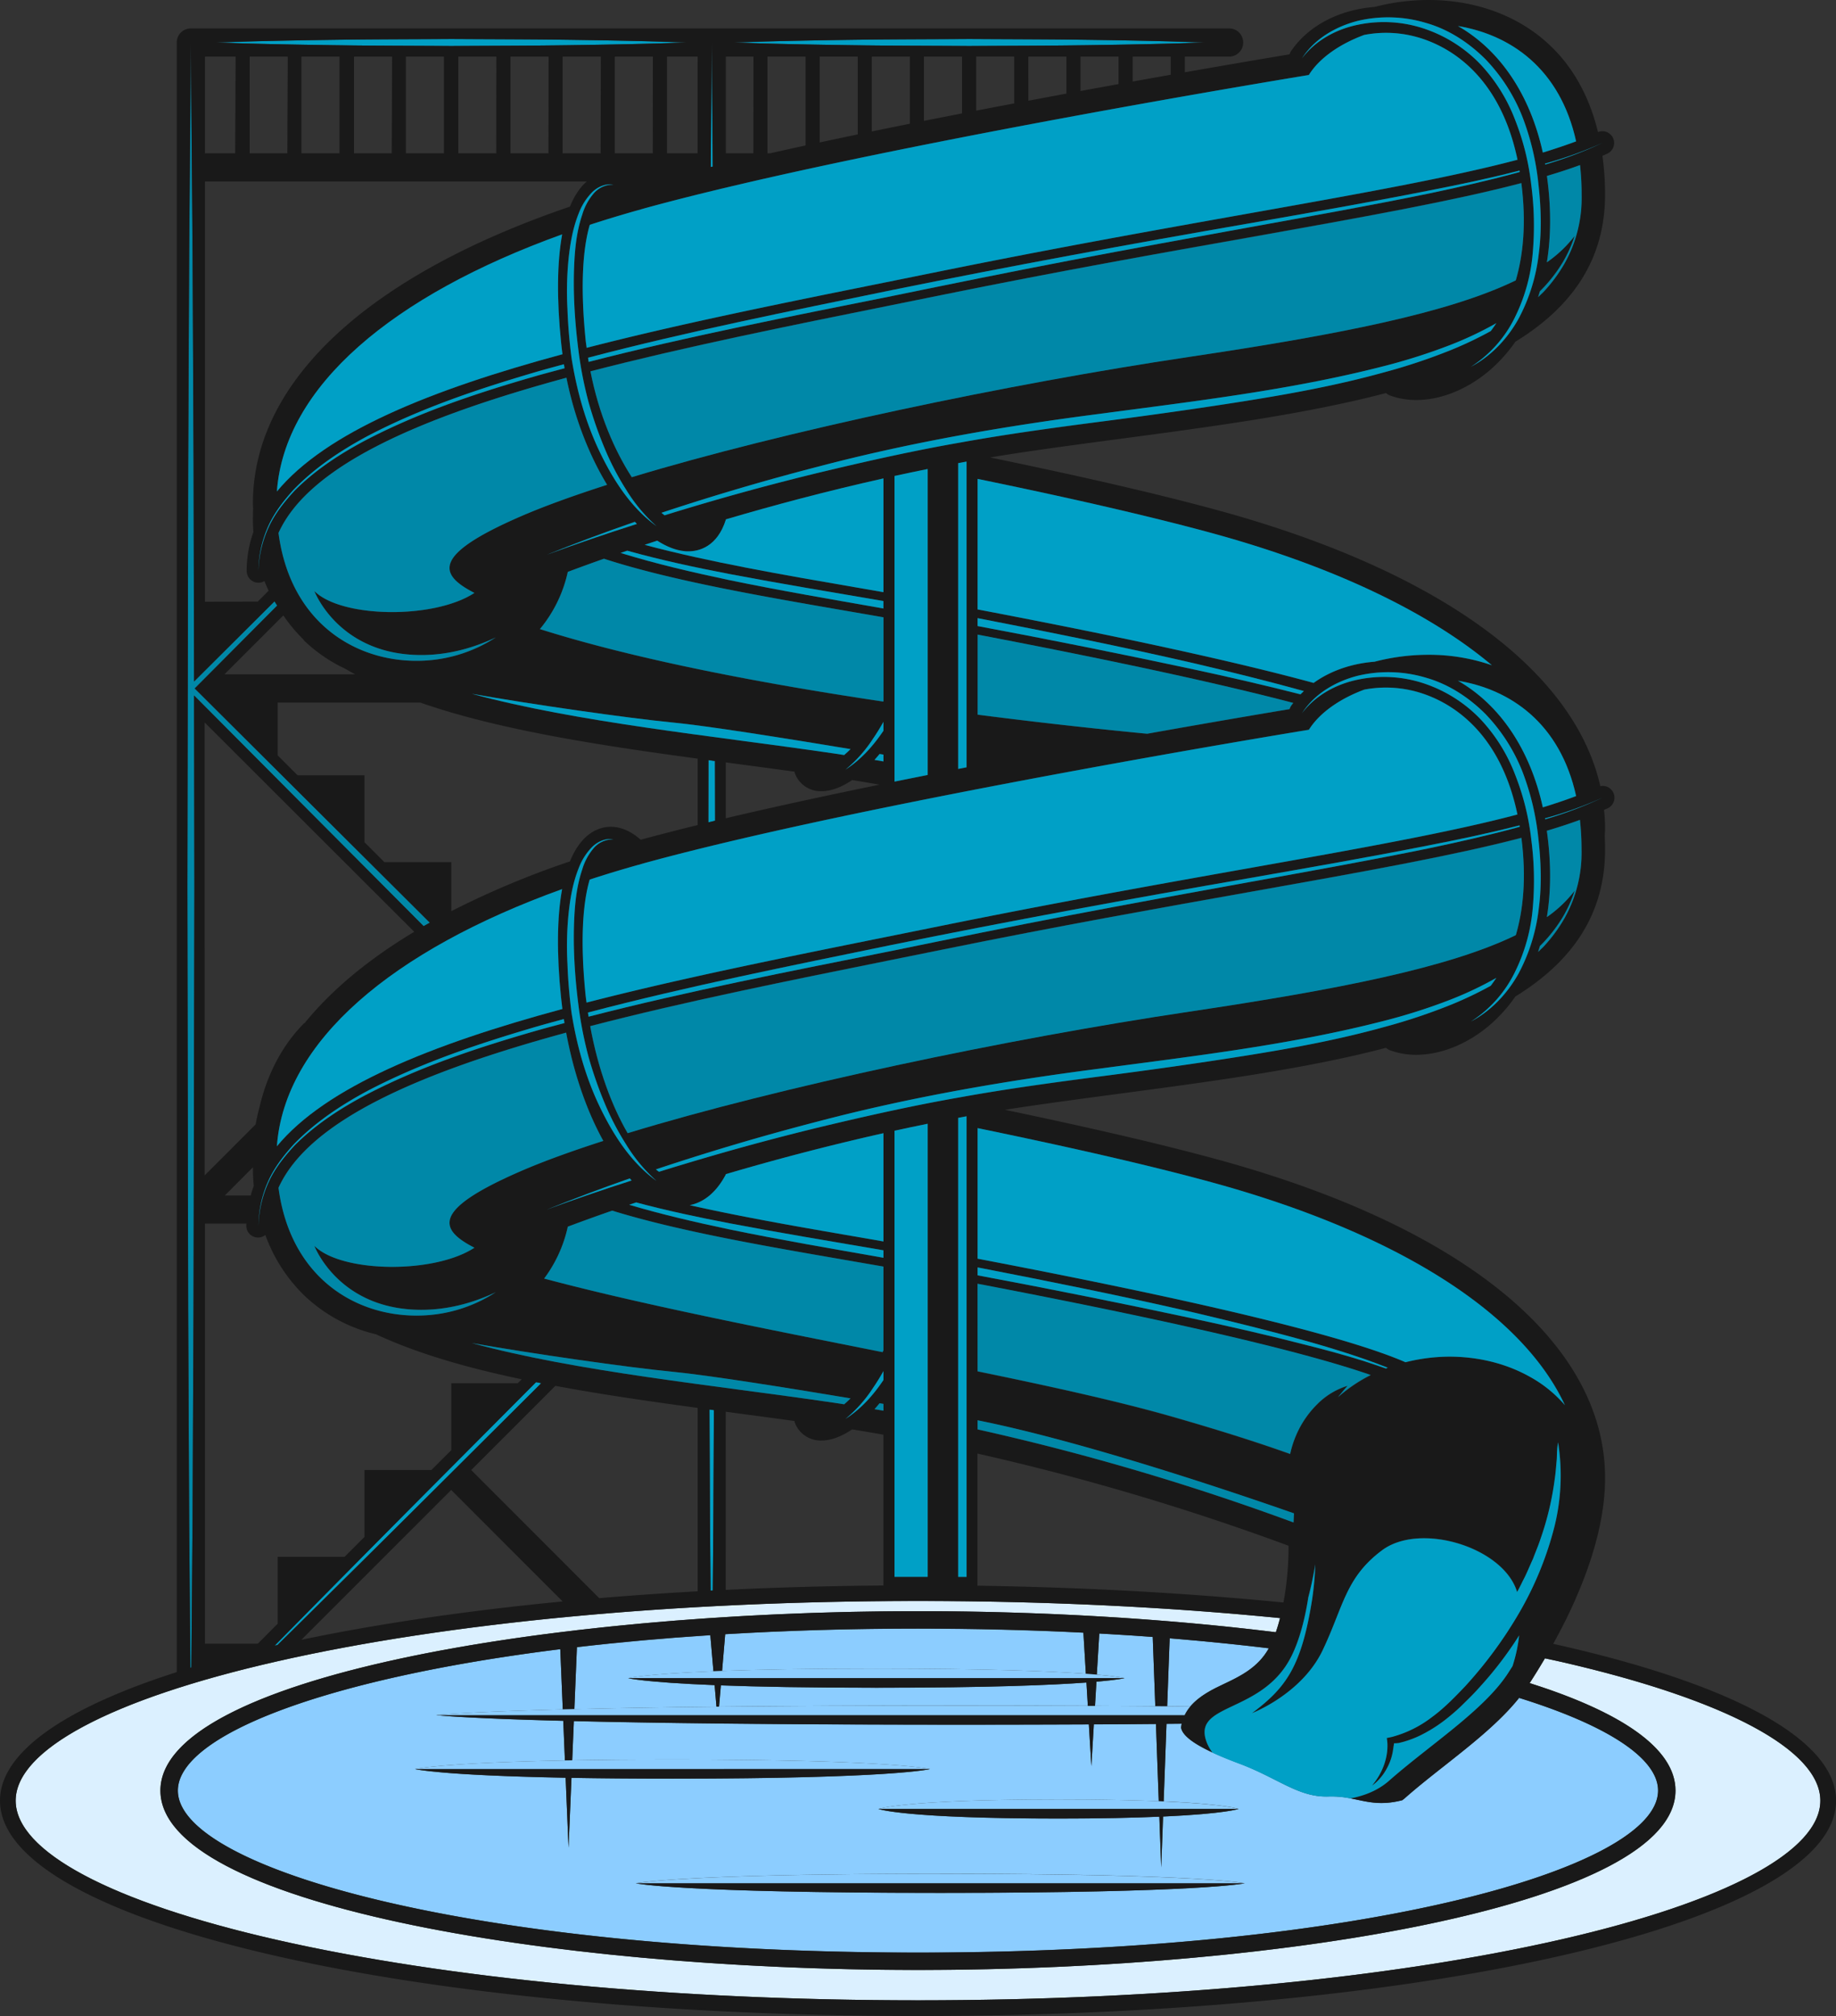 <svg xmlns="http://www.w3.org/2000/svg" width="983.96" height="1080" viewBox="0 0 983.96 1080"><rect x="0" y="0" width="983.96" height="1080" fill="#333333" stroke="none"/><g id="Layer_2" data-name="Layer 2"><g id="Aquapark_456429752"><g id="Aquapark_456429752-2" data-name="Aquapark_456429752"><path d="M456.4 24.22c21 .31 42 .28 63 .44 21-.15 42-.13 63-.44s42-.67 63-1.45c-21-.79-42-1.15-63-1.45s-42-.29-63-.43c-21 .15-42 .12-63 .44s-42 .66-63 1.44C414.41 23.55 435.41 23.91 456.4 24.22z" fill="#00a0c6"/><path d="M147.18 881.62l1.52-.34q47-46.41 93.89-93L290.08 741l-2.79-.57-46.17 46.37Q193.95 834 147.18 881.62z" fill="#00a0c6"/><path d="M382.34 814.06l.28-58.65-2.38-.32.27 59 .32 38L382 852z" fill="#00a0c6"/><path d="M383.25 439.71l-.07-32-3.51-.47-.06 33.4z" fill="#00a0c6"/><path d="M380.88 89.51l1.09-.26-.54-66.48z" fill="#00a0c6"/><path d="M102.56 893.32l.64-79.26.52-113 .45-226.08L104 372.58 227 496.17c1.1-.64 2.23-1.25 3.34-1.88l-126-125.48 44.19-44.38c-.49-.77-1-1.53-1.44-2.3L104 365.08l-.22-116.23-.54-113-.92-113-.92 113.05-.52 113-.44 226.08L100.84 701l.53 113 .64 79.43z" fill="#0088a8"/><path d="M178.88 24.22c21 .31 42 .28 63 .44 21-.15 42-.13 63-.44s42-.67 63-1.45c-21-.79-42-1.15-63-1.45s-42-.29-63-.43c-21 .15-42 .12-63 .44s-42 .66-63 1.44C136.89 23.55 157.88 23.91 178.88 24.22z" fill="#00a0c6"/><path d="M836 890.12c-2.62-.59-5.33-1.15-8-1.73-2.75 4.66-5.5 9.1-8.19 13.27 48.16 15.24 78.15 34.65 78.15 57.57.0 60.16-206.41 96.11-405.95 96.11S86 1019.39 86 959.23s206.4-96.11 406-96.11c65.73.0 132.18 3.9 191.78 11.29.84-2.42 1.58-4.95 2.26-7.58-60.42-6-126.14-9.16-194-9.16-130 0-252.15 11.52-344 32.45C59.29 910.34 8.4 937.5 8.4 964.63s50.89 54.28 139.61 74.5c91.82 20.93 214 32.46 344 32.46s252.15-11.53 344-32.46c88.71-20.22 139.59-47.37 139.59-74.5S924.67 910.34 836 890.12z" fill="#dbf0ff"/><path d="M655.59 902.29c9.16-4.34 18.59-8.9 24.4-19.28q-25.31-3.07-53.13-5.34l-1.35 36.43c4.21.0 8.35.08 12.37.12C642.81 908.36 650.34 904.78 655.59 902.29z" fill="#8ccdff"/><path d="M587.58 900.92l-.77 12.92c11.37.06 22.13.12 32.34.21l-1.37-37.11c-9.34-.7-18.93-1.29-28.65-1.84l-1.32 22c11.67 1 14.9 1.89 14.9 1.89S599.43 899.89 587.58 900.92z" fill="#8ccdff"/><path d="M469.66 904.14c-36.87.0-63.77-.54-83.35-1.26l-1 11.41c35-.37 77.76-.62 130-.62 24.6.0 47.08.06 67.67.16l-.74-12.48C563.85 902.7 530.09 904.14 469.66 904.14z" fill="#8ccdff"/><path d="M469.66 893.89c60.14.0 93.83 1.43 112.28 2.78l-1.32-22q-42.17-2.11-88.64-2.19c-36.38.0-70.9 1.06-103.33 3L387 895.13C406.5 894.42 433.2 893.89 469.66 893.89z" fill="#8ccdff"/><path d="M492 1046c237.26.0 396.64-44.88 396.64-86.8.0-17.14-26.71-34.78-74.47-49.65-10.28 12.9-25.32 24.78-39.95 36.32-7.28 5.74-14.81 11.68-21.33 17.44-.43.38-.9.71-1.35 1.07-12.29 3.15-19.38.58-27.84-1a50.81 50.81.0 0 0-11.64-1c-16.2.59-27.16-9.91-48.19-17.79-5.27-2-9.94-3.9-14-5.77-10.22-4.74-16.18-9.15-16.89-13.32a20.19 20.19.0 0 1 .32-2.13l-8.14.07L623.65 965c33.27 1.5 40.2 4.06 40.2 4.06s-7 2.58-40.51 4.08l-1 27.28-1-27.2c-13.51.57-31.12 1-54 1-82.74.0-96.56-5.12-96.56-5.12S484.57 964 567.31 964c22.74.0 40.24.39 53.72.95l-1.53-41.38c-10.49.08-21.56.16-33.28.21l-1.33 22.38-1.34-22.36c-20.75.09-43.42.15-68.26.15-99.94.0-165.37-.88-207.75-1.92l-.88 21c15.17-.26 32.91-.42 53.78-.42 118.18.0 137.93 5.12 137.93 5.12s-19.75 5.12-137.93 5.12c-21.05.0-38.93-.16-54.17-.43l-1.57 37.43-1.56-37.48c-67.66-1.28-80.64-4.64-80.64-4.64s12.93-3.34 80.25-4.63l-.88-21.21c-55.11-1.43-68.08-3.07-68.08-3.07s12.93-1.64 67.82-3.07l-1.35-32.26C172.9 899.36 95.34 930 95.34 959.23 95.34 1001.15 254.72 1046 492 1046zm11.91-42.22c139.8.0 163.17 5.12 163.17 5.12s-23.37 5.12-163.17 5.12-163.18-5.12-163.18-5.12S364.08 1003.81 503.89 1003.81z" fill="#8ccdff"/><path d="M384 914.3l-1-11.55c-38.1-1.52-46.36-3.73-46.36-3.73s8.16-2.19 45.73-3.71L380.68 876c-25.2 1.64-49.09 3.8-71.49 6.42l-1.38 33.21C327.73 915.1 352.7 914.64 384 914.3z" fill="#8ccdff"/><path d="M832.4 880.62c4.06-7.3 8-15 11.56-23.08.37-.83.72-1.66 1.08-2.49 8.78-20.31 15.16-42.26 15.16-63.32.0-72.33-75.68-134.51-207.63-170.56-32-8.76-72.27-17.91-114-26.63 4.09-.65 8.2-1.29 12.33-1.89 16.25-2.38 33.22-4.63 49.62-6.82 49.09-6.53 99.47-13.26 142.26-24.5a6.81 6.81.0 0 0 2.17 1.31A40.6 40.6.0 0 0 759 565.07c12.77.0 26.65-5.35 38.66-15.31a81.77 81.77.0 0 0 14.48-15.93C844.4 514 860.2 488 860.2 455.07c0-2.39-.07-4.75-.17-7.07.05-1.37.17-2.7.17-4.09.0-3.38-.22-6.72-.55-10.05.63-.29 1.33-.57 2-.86a6.3 6.3.0 0 0-4-11.85c-14.21-62.53-87.13-115.59-205-147.8-34.06-9.31-77.38-19.07-122-28.28q10.06-1.69 20.27-3.19c16.25-2.38 33.22-4.64 49.62-6.82 49.09-6.53 99.48-13.25 142.26-24.5a7 7 0 0 0 2.17 1.31A40.62 40.62.0 0 0 759 214.3c12.76.0 26.64-5.34 38.65-15.31a82.07 82.07.0 0 0 14.48-15.93c32.26-19.79 48.06-45.79 48.06-78.76a153 153 0 0 0-1.4-20.82c.92-.43 1.91-.83 2.8-1.26a6.3 6.3.0 0 0-5.19-11.47c-4.65-19.18-13.5-35.16-26.32-47C813.64 8.41 790.76.0 765.66.0a115.32 115.32.0 0 0-29 3.72C718 5.17 701.4 13.53 692 27.26a7 7 0 0 0-.87 1.84c-10.54 1.76-30.46 5.12-56.13 9.62v-8.4h24a7.55 7.55.0 0 0 0-15.09H102.28a7.54 7.54.0 0 0-7.55 7.54v873C35 914.86.0 938.61.0 964.63.0 1029.32 216.1 1080 492 1080s492-50.68 492-115.37C984 931.2 926.25 901.51 832.4 880.62zM836 1039.13c-91.83 20.93-214 32.46-344 32.46s-252.15-11.53-344-32.46C59.29 1018.91 8.4 991.76 8.4 964.63S59.29 910.34 148 890.12c91.82-20.93 214-32.45 344-32.45 67.9.0 133.62 3.17 194 9.16-.68 2.63-1.42 5.16-2.26 7.58-59.6-7.39-126-11.29-191.78-11.29-199.55.0-406 36-406 96.11s206.4 96.11 406 96.11 405.95-35.95 405.95-96.11c0-22.92-30-42.33-78.15-57.57 2.69-4.17 5.44-8.61 8.19-13.27 2.66.58 5.37 1.14 8 1.73 88.71 20.22 139.59 47.38 139.59 74.51S924.67 1018.91 836 1039.13zM159.49 415.34l-10.68-10.68v-28.3h76.35c42 14.63 95.39 22.83 148.72 30.05V442c-10.76 2.64-21 5.27-30.51 7.86-7.59-6.77-16.11-8.73-23.78-5.23-6 2.75-10.75 8.49-14.15 16.84a470.91 470.91.0 0 0-63.58 26.66V461.86H206l-10.67-10.68V415.34zm-49.65-93V97.21H314.49c-3.66 3.14-6.68 7.66-9.05 13.48-108.53 37-169.9 93.88-169.9 159 0 1 .1 1.91.11 2.87q-.1 2.94-.11 5.95c0 2.2.12 4.35.26 6.5a61.91 61.91.0 0 0-3.59 20.86 6.31 6.31.0 0 0 6.31 6.31 6.18 6.18.0 0 0 3.2-.9c.71 1.74 1.42 3.48 2.25 5.17l-5.84 5.84zM701.46 40.17c5.58-9 16.38-16.55 29.68-21.47a61.58 61.58.0 0 1 25.08.35c13.87 3.06 46.41 15.64 57.08 66.52-36 9.54-84.95 18.27-145.27 29-48.13 8.57-102.7 18.29-164.34 30.81l-28.54 5.77c-56.28 11.34-111.54 22.48-160.72 35.18-.16-1.36-.39-2.67-.53-4.05-3.12-30.65-1.23-50.15 2.2-61.85q12.61-4.14 26-7.88a6.79 6.79.0 0 0 1.42-.4c1-.28 2-.58 3-.85C467 78.37 701.46 40.17 701.46 40.17zm110.89 110c-36 17.54-95.19 29.14-175 41-97.57 14.56-217.55 39.85-298.75 64.44-9.19-14.17-17.61-33.49-22.15-56.71 49.87-13 105.85-24.25 161.19-35.41l28.58-5.78c61.48-12.48 116-22.18 164-30.74 59.8-10.65 108.55-19.35 145.06-28.95C818.1 119.64 816.28 136.79 812.35 150.16zm-13.42 27.18a199.71 199.71.0 0 1-20.78 9.93 312.28 312.28.0 0 1-36.52 12.21c-24.74 6.86-50 11.38-75.26 15.5s-50.65 7.39-76 10.82-50.65 6.72-75.76 11.26c-25.14 4.38-50.06 10-74.89 15.92s-49.47 12.74-73.92 20.13c-3.22 1-6.41 2-9.61 2.95-.56-.45-1.11-.87-1.67-1.36q41.75-13.89 84.42-24.84c49.51-13 100.18-21.71 150.88-28.22 50.65-6.76 101.55-12.65 151-25.28a313 313 0 0 0 36.37-11.55 188.06 188.06.0 0 0 24.77-11.72Q800.43 175.37 798.93 177.34zm45.75 249.12c-5.42 2.08-11.35 4.09-17.84 6.05-6.85-31.14-23.09-55-45.5-67.84C809.56 369.35 836.09 387.43 844.68 426.46zm-79-75.69a115 115 0 0 0-29 3.71c-12.27.95-23.63 4.88-32.66 11.37-41.12-11.2-101.29-24.35-180.09-39.37V256.55c45.7 9.39 90.32 19.4 125.33 29 63.83 17.44 115.66 41.76 150.31 70.87A102.93 102.93.0 0 0 765.66 350.77zm-9.45 19c13.87 3.07 46.42 15.65 57.09 66.53-36 9.54-84.94 18.27-145.23 29-48.16 8.57-102.73 18.29-164.38 30.81l-28.53 5.76c-56.29 11.35-111.56 22.5-160.75 35.2-.16-1.35-.37-2.68-.51-4.05-3.12-30.65-1.23-50.16 2.2-61.85q12.61-4.14 26-7.88a6.42 6.42.0 0 0 1.44-.41c1-.28 2-.57 3-.84 120.54-32.94 355-71.14 355-71.14 5.59-9 16.4-16.57 29.72-21.5A62 62 0 0 1 756.21 369.81zm56.14 131.12c-36 17.53-95.19 29.13-175 41-98.44 14.69-219.74 40.31-301 65.09-8.5-14.57-15.92-34.46-20.07-57.33 49.9-13 105.94-24.28 161.34-35.45l28.56-5.77c61.49-12.48 116-22.19 164.06-30.74 59.79-10.65 108.54-19.35 145-28.95C818.1 470.41 816.28 487.55 812.35 500.93zm-13.42 27.18a201.83 201.83.0 0 1-20.78 9.94 314.1 314.1.0 0 1-36.52 12.2c-24.74 6.86-50 11.39-75.26 15.49s-50.65 7.4-76 10.83-50.65 6.72-75.76 11.26c-25.14 4.39-50.06 10-74.89 15.92s-49.47 12.73-73.92 20.14c-4.22 1.25-8.41 2.56-12.61 3.85-.55-.42-1.1-.81-1.65-1.28Q394.73 612 439 600.63c49.51-13 100.18-21.7 150.88-28.22 50.65-6.76 101.55-12.65 151-25.29a311 311 0 0 0 36.37-11.54 189.34 189.34.0 0 0 24.77-11.72C800.94 525.38 799.93 526.8 798.93 528.11zM300.26 883.47l1.35 32.26 6.2-.15 1.38-33.21c22.4-2.62 46.29-4.78 71.49-6.42l1.66 19.36 4.63-.18 1.68-19.69c32.43-1.94 67-3 103.33-3q46.42.0 88.64 2.19l1.32 22c2.16.16 4.11.31 5.87.46l1.32-22c9.72.55 19.31 1.14 28.65 1.84l1.37 37.11 6.36.05 1.35-36.43Q654.64 879.92 680 883c-5.81 10.38-15.24 14.94-24.4 19.28-5.25 2.49-12.78 6.07-17.71 11.93a21.93 21.93.0 0 0-3 4.58H233.79s13 1.64 68.08 3.07l.88 21.21 3.91-.07.88-21c42.38 1 107.81 1.92 207.75 1.92 24.84.0 47.51-.06 68.26-.15l1.34 22.36 1.33-22.38c11.72.0 22.79-.13 33.28-.21L621 964.92l2.62.11 1.53-41.53 8.14-.07a20.19 20.19.0 0 0-.32 2.13c.71 4.17 6.67 8.58 16.89 13.32a23.64 23.64.0 0 1-2.85-4.81c-9.43-22.39 29.43-15.27 45.13-47 4.34-8.75 7.25-20.11 9-31.44 1.31-4.95 2.46-10.21 3.43-15.73.11-.64.21-1.31.31-2a165.5 165.5.0 0 1-1.61 18.56c-5.72 36.35-14 47.57-32.25 61.23.0.0 26.63-10.16 37.85-33.64s12.17-38.93 31.88-53.61c20.46-15.24 65.17-1.65 72.36 22.39 1.06-2 2.07-3.95 3-5.88 2.21-4.1 3.75-8.17 5.51-11.9 1.41-3.84 3-7.38 4.07-10.81a158.68 158.68.0 0 0 7.57-31.84c.55-3.85.61-7 1-9.61s.18-4.56.33-6.07a29 29 0 0 1 .47-4.09 113.4 113.4.0 0 1-2.67 47.75 179.84 179.84.0 0 1-18.64 44.29 227.85 227.85.0 0 1-28.6 38.69c-5.55 5.81-11.14 11.61-17.65 16.37A60.9 60.9.0 0 1 746 930.43l-1.53.34-.78.16c-.18.1-.69.0-.5.34a20.22 20.22.0 0 1 .33 3c.26 8.1-3 16.05-8.22 22.18a9.17 9.17.0 0 0 .84-.58 21.61 21.61.0 0 0 2.79-2.56 28.39 28.39.0 0 0 4.48-6.36 29.48 29.48.0 0 0 2.23-5.43 32.74 32.74.0 0 0 .8-3.43c.14-.93.29-1.91.44-2.93a5.49 5.49.0 0 0 .15-1.23c.13-.13.88-.05 1.36-.11l.66-.05a4 4 0 0 0 .94-.16c1.06-.27 2.18-.52 3.3-.89a57 57 0 0 0 7.21-2.77 78.37 78.37.0 0 0 15.94-10.17 103.62 103.62.0 0 0 8.28-7.45c2.78-2.71 5.68-5.59 8.52-8.82a194.76 194.76.0 0 0 17.62-22.39c1.15-1.7 2.2-3.36 3.28-5a80.74 80.74.0 0 1-3.55 16.46l-2.52 3.94c-13 19.86-42 38.34-63.59 57.38-5.73 5.05-12.94 8.06-20.84 9.52 8.46 1.58 15.55 4.15 27.84 1 .45-.36.92-.69 1.35-1.07 6.52-5.76 14-11.7 21.33-17.44 14.63-11.54 29.67-23.42 39.95-36.32 47.76 14.87 74.47 32.51 74.47 49.65.0 41.92-159.38 86.8-396.64 86.8s-396.64-44.88-396.64-86.8C95.34 930 172.9 899.36 300.26 883.47zm-59.14-96.68 46.17-46.37 2.79.57-47.49 47.27q-46.76 46.71-93.89 93l-1.52.34Q194.06 834.1 241.12 786.79zM143.65 633c3.3-7.49 8.39-14 13.84-20 11.36-11.73 25.11-20.85 39.42-28.56C225.79 569.29 256.83 559 288 549.84c4.73-1.36 9.47-2.63 14.2-3.92.12.72.23 1.44.35 2.15-4.65 1.25-9.33 2.47-14 3.78-31.14 8.93-62.13 19.09-90.95 33.93-14.33 7.44-28.11 16.28-39.57 27.73-5.49 5.89-10.64 12.26-14 19.64a60 60 0 0 0-5.48 23.49A59.85 59.85.0 0 1 143.65 633zM317 454.06c3-3.17 7.48-5.17 11.78-4.42a13.57 13.57.0 0 0-11 5.17A31 31 0 0 0 312 465.86c-2.7 8-3.75 16.47-4.19 24.91-.92 16.91.33 34.05 2.59 50.83a209.34 209.34.0 0 0 5.1 24.9 217.28 217.28.0 0 0 8.35 24 144.5 144.5.0 0 0 11.7 22.57 86.81 86.81.0 0 0 16.3 19.57c-14.05-10.12-23.6-25.33-30.95-40.84-7.36-15.67-12-32.53-14.66-49.61-1.07-8.62-1.84-17.17-2.13-25.8a174.91 174.91.0 0 1 .49-25.89c.85-8.59 2.26-17.24 5.48-25.38A32.67 32.67.0 0 1 317 454.06zM143.65 282.22c3.3-7.48 8.39-14 13.84-20 11.36-11.72 25.11-20.85 39.42-28.55 28.88-15.15 59.92-25.45 91.07-34.59 4.73-1.36 9.51-2.64 14.26-3.94.11.72.25 1.44.37 2.15-4.68 1.26-9.39 2.49-14.05 3.8C257.42 210 226.43 220.17 197.61 235c-14.33 7.45-28.11 16.29-39.57 27.74-5.49 5.89-10.64 12.26-14 19.64a60 60 0 0 0-5.48 23.49A59.93 59.93.0 0 1 143.65 282.22zM317 103.29c3-3.17 7.48-5.16 11.78-4.43a13.59 13.59.0 0 0-11 5.19 31 31 0 0 0-5.78 11c-2.7 8-3.75 16.46-4.19 24.91-.92 16.91.33 34.05 2.59 50.83a208.94 208.94.0 0 0 5.1 24.9 216.4 216.4.0 0 0 8.35 24 143.72 143.72.0 0 0 11.7 22.58 86.81 86.81.0 0 0 16.3 19.57c-14.05-10.12-23.6-25.33-30.95-40.84-7.36-15.67-12-32.53-14.66-49.62-1.07-8.61-1.84-17.16-2.13-25.78a174.86 174.86.0 0 1 .49-25.89c.85-8.6 2.26-17.25 5.48-25.39A32.67 32.67.0 0 1 317 103.29zM697 372c-19.05-4.86-38.23-9.27-57.46-13.41q-57.62-12.37-115.58-23.17v-4.25c38.87 7.55 77.69 15.34 116.29 24.26 19.59 4.61 39.14 9.43 58.56 14.81C698.15 370.79 697.54 371.37 697 372zm-3.88 4.61c-.37.48-.75.95-1.1 1.44a7.09 7.09.0 0 0-.87 1.85c-13.17 2.2-41 6.89-76.33 13.2-20.6-2-53-5.34-90.86-10.2V340C603.73 355.23 657.37 367.21 693.08 376.58zM149.26 285.52c16.42-36.43 76.89-62.08 154.3-83.16 4.45 22.1 12.36 41.83 21.8 57.37-18.13 5.79-33.91 11.5-46.5 17-47.24 20.55-44 31-24.6 40.91-21.79 14.3-71.47 13.45-85.78-1 0 0 12.09 32.07 53.09 34.17 17.17.88 32.29-3.72 44.13-9.33A77.45 77.45.0 0 1 223.12 354C189.59 354 155.49 332.94 149.26 285.52zm192.1-4.83Q317 288.45 293 297.2c15.59-6.29 31.36-12.14 47.25-17.66C340.64 279.93 341 280.32 341.36 280.69zm127.3 126.4c.9-1 1.82-2 2.73-3.18l2.08.35v3.64zm-15.59 5.24a72.59 72.59.0 0 0 14.82-16.63c2-2.92 3.85-5.94 5.58-9v4.78C468 399.62 461.38 407 453.07 412.33zm20.26-36.46c-62.49-9.29-131.19-22.12-184-38.83a72 72 0 0 0 14.94-30.67c4.42-1.66 11-4.1 19.38-7.05 36.11 11.74 84.38 20.08 131.74 28.25 6.15 1.06 12.14 2.09 18.05 3.13v44.92zm-82.72-65.16c-19.5-4.11-38.95-8.61-58-14.5l3.56-1.21c18.14 5.07 36.58 9 55.1 12.56 27.31 5.19 54.78 9.71 82.23 14.42v4C445.83 321.1 418.14 316.42 390.61 310.71zm67.07 3.79c-36.86-6.35-78.35-13.52-112.21-22.64l6.75-2.22c5 3.23 10 5.19 14.72 5.63.55.05 1.19.09 1.91.09 5.64.0 15.58-2.3 20.21-17.15 24.84-7.33 53.51-15 84.41-21.92v60.95zm-96.82 72.59c18.34 1.78 59.2 8.27 95 14.22q-1.77 1.76-3.43 3.17c-1.9-.29-3.78-.6-5.69-.87C381 394 309.43 387 252.84 371.67 285.37 377.4 336.19 384.69 360.86 387.09zm34.38 22.18c10.1 1.34 20.38 2.72 30.58 4.13a6.66 6.66.0 0 0 .48 1.64 14.72 14.72.0 0 0 14 8.8 19.6 19.6.0 0 0 2.15-.11c4.46-.49 9.29-2.48 14.24-5.84 4.92.79 9.8 1.61 14.67 2.46-28.53 5.85-56.68 11.93-82.39 18V408.43zm101.93 5.88q-8.88 1.75-17.78 3.57V255q8.81-1.92 17.78-3.73zM148.39 263.31c4.07-56.34 61.9-105 152.89-137.77-2.72 14.93-3 34.46-.56 58.1.2 2.06.46 4.1.73 6.13C231.07 208.78 174.72 231.46 148.39 263.31zM383.18 407.66l.07 32-3.64.88.06-33.4zM252.54 787.52l45.1-45.1c24.57 4.58 50.39 8.31 76.24 11.81v98.25q-27 1.5-52.72 3.67zm49 70.4c-51.93 5-99.13 12-140 20.53l80.26-80.25zM252.84 719.49c32.53 5.72 83.35 13 108 15.42 18.34 1.78 59.2 8.27 95 14.22q-1.77 1.75-3.43 3.17c-1.9-.29-3.78-.59-5.69-.87C381 741.82 309.43 734.86 252.84 719.49zm-103.58-83.2c16.41-36.42 76.82-62 154.16-83.13 4.08 22.07 11.13 42.17 19.92 58-17.27 5.56-32.36 11-44.48 16.31-47.24 20.56-44 31-24.6 40.91-21.79 14.29-71.47 13.44-85.78-1 0 0 12.09 32.06 53.09 34.17 17.17.88 32.29-3.71 44.13-9.33a77.44 77.44.0 0 1-42.58 12.52C189.59 704.78 155.49 683.71 149.26 636.29zm330.13-30.54q8.81-1.92 17.78-3.74V844.75H479.39zm-11.5 137.77c2-2.92 3.85-5.93 5.58-9v4.78c-5.52 8.16-12.09 15.57-20.4 20.87A72.43 72.43.0 0 0 467.89 743.52zm5.58-136.46v58l-15.76-2.73c-28.47-4.91-59.71-10.3-88.07-16.7 6.17-1.24 13.28-5.31 19.07-15.93a5.38 5.38.0 0 0 .3-.71C413.87 621.66 442.55 614 473.47 607.06zM337.19 645.41c1.21-.42 2.48-.84 3.74-1.26 16.59 4.44 33.42 8 50.31 11.23 27.31 5.2 54.78 9.71 82.23 14.43v4c-27.64-4.89-55.33-9.56-82.86-15.27C372.68 654.76 354.79 650.62 337.19 645.41zm-45.57 39.53a71.85 71.85.0 0 0 12.68-27.8c5.17-1.95 13.28-4.93 23.78-8.59 35.59 11 81.9 19 127.38 26.85l18 3.12v44.92c-.16.3-.31.62-.46.92C409.71 711.75 343.47 698.77 291.62 684.94zm181.85 67.15v3.64l-4.81-.82c.9-1 1.82-2 2.73-3.18zM293 648q22-8.88 44.48-16.69c.35.38.69.73 1 1.09C323.29 637.27 308.09 642.43 293 648zm87.48 166.09-.27-59 2.38.32-.28 58.65-.3 38-1.21.06zm8.47-57.8c2.08.28 4.18.55 6.26.84 10.1 1.34 20.38 2.71 30.58 4.12a6.66 6.66.0 0 0 .48 1.64 14.73 14.73.0 0 0 14 8.81c.71.0 1.42.0 2.15-.12 4.46-.48 9.27-2.48 14.23-5.83 5.63.9 11.21 1.84 16.78 2.82v80.8c-28.93.24-57.17 1-84.49 2.36zm301.61 71.82a162.87 162.87.0 0 1-2.72 30.37c-50.59-5-105.74-8.12-164-9V778.69A1320.57 1320.57.0 0 1 690.59 828.08zm2.66-12.48a1319.89 1319.89.0 0 0-169.33-49.86v-4.88c56.82 11.36 137.52 38.66 169.57 49.86C693.4 812.36 693.32 814 693.25 815.6zm40.38-78.4a81.34 81.34.0 0 0-16.56 11.37c1.63-2 3.31-4 5.13-6.1a39 39 0 0 0-16.31 9.92 52.21 52.21.0 0 0-11 16 54.48 54.48.0 0 0-3.45 10.6c-13-4.67-33.81-11.59-64.19-20.27-27.94-8-64-16-103.32-24V687.8c120.26 23 181 38.54 210.73 48.91C734.31 736.88 734 737 733.63 737.2zm9.11-4.08c-3.7-1.3-7.42-2.53-11.12-3.77-10.06-3.16-20.23-6-30.48-8.54-20.42-5.29-41-10-61.64-14.43Q581.89 694 523.92 683.21V679c38.87 7.55 77.69 15.34 116.29 24.26 20.57 4.84 41.11 9.9 61.48 15.61 10.17 2.88 20.28 6 30.29 9.46 3.93 1.43 7.87 2.87 11.78 4.41C743.41 732.83 743.08 733 742.74 733.12zM518 844.75h-4.49V598.87c1.5-.28 3-.57 4.49-.84zM301.28 476.31c-2.72 14.92-3 34.45-.56 58.1q.3 3.08.71 6.12c-70.37 19-126.72 41.7-153 73.55C152.46 557.74 210.29 509.08 301.28 476.31zm-165.72 149c0 .34.0.65.0 1 0 3 .16 6 .44 9-.61 1.69-1.17 3.39-1.63 5.12H120.51zM819.87 737.54c-13.22-7.42-28.32-10.77-43.23-10.78a98 98 0 0 0-23.4 3c-32-13.91-108.88-32.51-229.32-55.47V604.37c45.7 9.39 90.32 19.4 125.33 29C746 659.77 815.11 702 838.69 752.77A68.1 68.1.0 0 0 819.87 737.54zm-7-294.23c-15.67 4.27-31.54 7.81-47.42 11.17-31.82 6.53-63.8 12.22-95.74 18S605.87 484.09 574 490.2s-63.67 12.55-95.49 19.09c-54.54 10.94-109.22 21.5-163.06 35.36-.11-.74-.23-1.47-.35-2.22 53.79-14.15 108.38-25 162.79-36.23 63.64-12.93 127.54-24.66 191.52-35.75 32-5.63 64-11.18 95.8-17.48 15.92-3.11 31.82-6.39 47.53-10.41l1.66-.43c0 .25.06.49.1.74zM518 411.06l-4.49.87V248.1l4.49-.83zM812.92 92.54c-15.67 4.27-31.54 7.82-47.42 11.17-31.82 6.53-63.8 12.22-95.74 18S605.87 133.32 574 139.43 510.31 152 478.49 158.51c-54.52 11-109.19 21.51-163 35.36-.12-.74-.22-1.48-.33-2.23 53.77-14.14 108.34-25 162.73-36.21 63.64-12.93 127.54-24.66 191.52-35.75 32-5.63 64-11.18 95.8-17.48 15.92-3.11 31.82-6.39 47.53-10.41l1.66-.44c0 .26.06.49.1.75zM579.07 48.76V30.32h20.4V45.05Q589.56 46.84 579.07 48.76zm-7.55 1.39c-6.68 1.24-13.5 2.51-20.4 3.81V30.32h20.4zm-27.95 5.24q-10.1 1.9-20.41 3.9v-29h20.41zm-28 5.36c-6.77 1.33-13.59 2.66-20.41 4V30.32h20.41zm-27.95 5.53q-10.21 2.06-20.41 4.15V30.32h20.41zM459.7 72c-6.85 1.43-13.67 2.86-20.41 4.31v-46H459.7zm-28 5.93c-6.41 1.39-12.76 2.8-19 4.2h-1.39V30.32h20.4zm-27.95 4.2H389V30.32h14.81zm-29.91.0H357.44V30.32h16.44zm-24 0H329.5V30.32h20.4zm-27.95.0h-20.4V30.32H322zm-27.95.0H273.58V30.32H294zm-28 0H245.63V30.32H266zm-28 0h-20.4V30.32h20.4zm-28 0H189.72V30.32h20.41zm-28 0h-20.4V30.32h20.4zm-27.95.0H133.81V30.32h20.41zm-27.95.0H109.84V30.32h16.43zM162.7 342.9a82.06 82.06.0 0 0 22.27 15.33c1.73 1 3.52 2 5.34 3h-70l31.55-31.55A83 83 0 0 0 162.93 342.89zm.31 205.22c-11.63 11.74-19.73 27-24 45.23-.82 3-1.46 6-2 9l-27.35 27.36V387L222 499.17C197.28 514 177.58 530.44 163.24 548.11zm-31 107.39c0 .38.0.76.0 1.14a6.27 6.27.0 0 0 10.2 4.93 85.92 85.92.0 0 0 20.52 32.09 83.21 83.21.0 0 0 38.81 21.13q9.47 4.41 20.29 8.31c17.48 6.31 37 11.43 57.78 15.8l-2.1 2.1H241.86v35.85l-5.33 5.32s0 0 0 0h0l-5.33 5.32H195.33v35.86l-10.67 10.67H148.81v35.84l-10.67 10.69h-28.3V655.5zm656.3-108.25A65.4 65.4.0 0 0 812 520.52 95.41 95.41.0 0 0 821.48 486a166.74 166.74.0 0 0-.8-36 135.76 135.76.0 0 0-8.61-34.83 90.27 90.27.0 0 0-18.79-30.09 74.75 74.75.0 0 0-29.8-18.88A68.11 68.11.0 0 0 728.16 364c-11.69 2.31-23 8.29-30.38 18.06 6.63-10.36 18-17 29.93-20.06a70.4 70.4.0 0 1 36.74 1.17c12 3.44 22.76 10.51 31.57 19.28a94.26 94.26.0 0 1 20 31.21 139.4 139.4.0 0 1 8.51 35.91c1.37 12.2 1.82 24.6.22 36.83a97.53 97.53.0 0 1-10.85 35.13C807.89 532.24 799.11 541.57 788.31 547.26zm59.27-92.19A71.54 71.54.0 0 1 838.4 492a81.55 81.55.0 0 1-11.52 15.47c-.89.82-1.75 1.66-2.62 2.5.36-1 .7-2.12 1-3.21l.45-.41a79.51 79.51.0 0 0 11.69-14.91 68.83 68.83.0 0 0 6.45-14.26A66.68 66.68.0 0 1 829 491.3c2.16-13 2.51-28.35.0-46.27 6.37-1.89 12.3-3.83 17.74-5.83A142.32 142.32.0 0 1 847.58 455.07zm11.29-27.77a214.3 214.3.0 0 1-30.76 11.62c0-.17-.08-.34-.11-.52A213.12 213.12.0 0 0 858.87 427.3zM788.31 196.5A65.49 65.49.0 0 0 812 169.75a95.41 95.41.0 0 0 9.45-34.53 166.74 166.74.0 0 0-.8-36 135.66 135.66.0 0 0-8.61-34.83A90.27 90.27.0 0 0 793.28 34.3a74.75 74.75.0 0 0-29.8-18.88 68.11 68.11.0 0 0-35.32-2.24c-11.69 2.31-23 8.29-30.38 18.06 6.63-10.37 18-17 29.93-20.06a70.51 70.51.0 0 1 36.74 1.17c12 3.44 22.76 10.51 31.57 19.28a94.26 94.26.0 0 1 20 31.21 139.38 139.38.0 0 1 8.51 35.92c1.37 12.19 1.82 24.58.22 36.82a97.53 97.53.0 0 1-10.85 35.13C807.89 181.47 799.11 190.8 788.31 196.5zm-7-182.6c28.22 4.68 54.75 22.76 63.34 61.79-5.42 2.08-11.35 4.09-17.84 6C820 50.6 803.75 26.72 781.34 13.9zm66.24 90.4a71.52 71.52.0 0 1-9.18 36.91 81.23 81.23.0 0 1-11.52 15.47c-.89.82-1.75 1.66-2.62 2.5.36-1 .7-2.13 1-3.2l.45-.41a79.9 79.9.0 0 0 11.69-14.92 69 69 0 0 0 6.45-14.25A66.88 66.88.0 0 1 829 140.53c2.16-13 2.51-28.35.0-46.27 6.37-1.89 12.3-3.83 17.74-5.83A142.59 142.59.0 0 1 847.58 104.3zm11.29-27.77a215.49 215.49.0 0 1-30.76 11.62c0-.18-.08-.34-.11-.51A215.56 215.56.0 0 0 858.87 76.53zM627.43 40.05c-6.5 1.15-13.32 2.36-20.41 3.64V30.32h20.41zm-171-18.72c21-.32 42-.29 63-.44 21 .14 42 .13 63 .43s42 .66 63 1.45c-21 .78-42 1.15-63 1.45s-42 .29-63 .44c-21-.16-42-.13-63-.44s-42-.67-63-1.45C414.41 22 435.41 21.62 456.4 21.33zM382 89.25l-1.09.26.55-66.74zM178.88 21.33c21-.32 42-.29 63-.44 21 .14 42 .13 63 .43s42 .66 63 1.45c-21 .78-42 1.15-63 1.45s-42 .29-63 .44c-21-.16-42-.13-63-.44s-42-.67-63-1.45C136.89 22 157.88 21.62 178.88 21.33zM101.37 814.06l-.53-113-.44-226.08.44-226.08.52-113 .92-113 .92 113.05.54 113L104 365.08l43.14-42.95c.45.77 1 1.53 1.44 2.3l-44.19 44.38 126 125.48c-1.11.63-2.24 1.24-3.34 1.88L104 372.58l.19 102.35L103.72 701l-.52 113-.64 79.26-.55.17z" fill="#191919"/><path d="M634.85 918.8a21.93 21.93.0 0 1 3-4.58c-4 0-8.16-.09-12.37-.12l-6.36-.05c-10.21-.09-21-.15-32.34-.21H583c-20.59-.1-43.07-.16-67.67-.16-52.19.0-94.95.25-129.95.62H384c-31.25.34-56.22.8-76.14 1.28l-6.2.15c-54.89 1.43-67.82 3.07-67.82 3.07z" fill="#8ccdff"/><path d="M498.37 947.71s-19.75-5.12-137.93-5.12c-20.87.0-38.61.16-53.78.42l-3.91.07c-67.32 1.29-80.25 4.63-80.25 4.63z" fill="#8ccdff"/><path d="M222.5 947.71s13 3.36 80.64 4.64l1.56 37.48 1.57-37.43c15.24.27 33.12.43 54.17.43 118.18.0 137.93-5.12 137.93-5.12z" fill="#191919"/><path d="M470.75 969.09h193.1s-6.93-2.56-40.2-4.06l-2.62-.11c-13.48-.56-31-.95-53.72-.95C484.57 964 470.75 969.09 470.75 969.09z" fill="#8ccdff"/><path d="M470.75 969.09s13.82 5.12 96.56 5.12c22.9.0 40.51-.39 54-1l1 27.2 1-27.28c33.53-1.5 40.51-4.08 40.51-4.08z" fill="#191919"/><path d="M336.61 899h266.1s-3.23-.87-14.9-1.89c-1.76-.15-3.71-.3-5.87-.46-18.45-1.35-52.14-2.78-112.28-2.78-36.46.0-63.16.53-82.69 1.24l-4.63.18C344.77 896.83 336.61 899 336.61 899z" fill="#8ccdff"/><path d="M602.71 899H336.61s8.26 2.21 46.36 3.73l1 11.55h1.39l1-11.41c19.58.72 46.48 1.26 83.35 1.26 60.43.0 94.19-1.44 112.56-2.79l.74 12.48h3.85l.77-12.92C599.43 899.89 602.71 899 602.71 899z" fill="#191919"/><path d="M503.89 1003.81c-139.81.0-163.18 5.12-163.18 5.12H667.06S643.69 1003.81 503.89 1003.81z" fill="#8ccdff"/><path d="M667.06 1008.93H340.71s23.37 5.12 163.18 5.12S667.06 1008.93 667.06 1008.93z" fill="#191919"/><path d="M523.92 734.62c39.32 8.09 75.38 16.06 103.32 24 30.38 8.68 51.16 15.6 64.19 20.27a54.48 54.48.0 0 1 3.45-10.6 52.21 52.21.0 0 1 11-16 39 39 0 0 1 16.31-9.92c-1.82 2.06-3.5 4.07-5.13 6.1a81.34 81.34.0 0 1 16.56-11.37c.33-.17.68-.32 1-.49-29.73-10.37-90.47-25.94-210.73-48.91z" fill="#0088a8"/><path d="M523.92 765.74A1319.89 1319.89.0 0 1 693.25 815.6c.07-1.6.15-3.24.24-4.88-32-11.2-112.75-38.5-169.57-49.86z" fill="#0088a8"/><path d="M649.25 633.34c-35-9.57-79.63-19.58-125.33-29V674.3c120.44 23 197.37 41.56 229.32 55.47a98 98 0 0 1 23.4-3c14.91.0 30 3.36 43.23 10.78a68.1 68.1.0 0 1 18.82 15.23C815.11 702 746 659.77 649.25 633.34z" fill="#00a0c6"/><path d="M473.47 755.73v-3.64l-2.08-.36c-.91 1.14-1.83 2.14-2.73 3.18z" fill="#0088a8"/><path d="M388.71 629.7c-5.79 10.62-12.9 14.69-19.07 15.93 28.36 6.4 59.6 11.79 88.07 16.7l15.76 2.73v-58C442.55 614 413.87 621.66 389 629A5.38 5.38.0 0 1 388.71 629.7z" fill="#00a0c6"/><path d="M446.71 751.43c1.91.28 3.79.58 5.69.87q1.67-1.41 3.43-3.17c-35.77-6-76.63-12.44-95-14.22-24.67-2.39-75.49-9.7-108-15.42C309.43 734.86 381 741.82 446.71 751.43z" fill="#0088a8"/><path d="M473 724.36c.15-.3.3-.62.46-.92V678.52l-18-3.12c-45.48-7.85-91.79-15.84-127.38-26.85-10.5 3.66-18.61 6.64-23.78 8.59a71.85 71.85.0 0 1-12.68 27.8C343.47 698.77 409.71 711.75 473 724.36z" fill="#0088a8"/><path d="M712 962.44a50.81 50.81.0 0 1 11.64 1c7.9-1.46 15.11-4.47 20.84-9.52 21.55-19 50.61-37.52 63.59-57.38l2.52-3.94a80.74 80.74.0 0 0 3.55-16.46c-1.08 1.67-2.13 3.33-3.28 5a194.76 194.76.0 0 1-17.62 22.39c-2.84 3.23-5.74 6.11-8.52 8.82a103.62 103.62.0 0 1-8.28 7.45A78.37 78.37.0 0 1 760.54 930a57 57 0 0 1-7.21 2.77c-1.12.37-2.24.62-3.3.89a4 4 0 0 1-.94.16l-.66.05c-.48.06-1.23.0-1.36.11a5.49 5.49.0 0 1-.15 1.23c-.15 1-.3 2-.44 2.93a32.74 32.74.0 0 1-.8 3.43 29.48 29.48.0 0 1-2.23 5.43 28.39 28.39.0 0 1-4.48 6.36 21.61 21.61.0 0 1-2.79 2.56 9.17 9.17.0 0 1-.84.58c5.19-6.13 8.48-14.08 8.22-22.18a20.22 20.22.0 0 0-.33-3c-.19-.35.32-.24.5-.34l.78-.16 1.53-.34a60.9 60.9.0 0 0 21.44-10.64c6.51-4.76 12.1-10.56 17.65-16.37a227.85 227.85.0 0 0 28.6-38.69 179.84 179.84.0 0 0 18.64-44.29A113.4 113.4.0 0 0 835 772.69a29 29 0 0 0-.47 4.09c-.15 1.51-.1 3.48-.33 6.07s-.42 5.76-1 9.61a158.68 158.68.0 0 1-7.57 31.84c-1.09 3.43-2.66 7-4.07 10.81-1.76 3.73-3.3 7.8-5.51 11.9-.92 1.93-1.93 3.89-3 5.88-7.19-24-51.9-37.63-72.36-22.39-19.71 14.68-20.67 30.14-31.88 53.61S671 917.75 671 917.75c18.22-13.66 26.53-24.88 32.25-61.23A165.5 165.5.0 0 0 704.9 838c-.1.65-.2 1.32-.31 2-1 5.52-2.12 10.78-3.43 15.73-1.74 11.33-4.65 22.69-9 31.44-15.7 31.71-54.56 24.59-45.13 47a23.64 23.64.0 0 0 2.85 4.81c4 1.87 8.69 3.79 14 5.77C684.88 952.53 695.84 963 712 962.44z" fill="#00a0c6"/><path d="M390.61 658.54c27.53 5.71 55.22 10.38 82.86 15.27v-4c-27.45-4.72-54.92-9.23-82.23-14.43-16.89-3.23-33.72-6.79-50.31-11.23-1.26.42-2.53.84-3.74 1.26C354.79 650.62 372.68 654.76 390.61 658.54z" fill="#00a0c6"/><path d="M701.69 718.83c-20.37-5.71-40.91-10.77-61.48-15.61-38.6-8.92-77.42-16.71-116.29-24.26v4.25q57.95 10.86 115.58 23.17c20.63 4.45 41.22 9.14 61.64 14.43 10.25 2.57 20.42 5.38 30.48 8.54 3.7 1.24 7.42 2.47 11.12 3.77.34-.14.67-.29 1-.42-3.91-1.54-7.85-3-11.78-4.41C722 724.82 711.86 721.71 701.69 718.83z" fill="#00a0c6"/><path d="M473.47 739.29v-4.78c-1.73 3.08-3.58 6.09-5.58 9a72.43 72.43.0 0 1-14.82 16.64C461.38 754.86 468 747.45 473.47 739.29z" fill="#00a0c6"/><path d="M614.78 393.07c35.35-6.31 63.16-11 76.33-13.2A7.09 7.09.0 0 1 692 378c.35-.49.73-1 1.1-1.44-35.71-9.37-89.35-21.35-169.16-36.6v42.89C561.78 387.73 594.18 391.1 614.78 393.07z" fill="#0088a8"/><path d="M455.42 327.57c-47.36-8.17-95.63-16.51-131.74-28.25-8.36 2.95-15 5.39-19.38 7.05A72 72 0 0 1 289.36 337c52.78 16.71 121.48 29.54 184 38.83l.14-.25V330.7C467.56 329.66 461.57 328.63 455.42 327.57z" fill="#0088a8"/><path d="M446.71 403.61c1.91.27 3.79.58 5.69.87q1.67-1.41 3.43-3.17c-35.77-5.95-76.63-12.44-95-14.22-24.67-2.4-75.49-9.69-108-15.42C309.43 387 381 394 446.71 403.61z" fill="#00a0c6"/><path d="M523.92 256.55v69.93c78.8 15 139 28.17 180.09 39.37 9-6.49 20.39-10.42 32.66-11.37a115 115 0 0 1 29-3.71 102.93 102.93.0 0 1 33.9 5.62c-34.65-29.11-86.48-53.43-150.31-70.87C614.24 276 569.62 265.94 523.92 256.55z" fill="#00a0c6"/><path d="M471.39 403.91c-.91 1.13-1.83 2.14-2.73 3.18l4.81.81v-3.64z" fill="#00a0c6"/><path d="M389.06 278.21c-4.63 14.85-14.57 17.15-20.21 17.15-.72.0-1.36.0-1.91-.09-4.73-.44-9.7-2.4-14.72-5.63l-6.75 2.22c33.86 9.12 75.35 16.29 112.21 22.64l15.79 2.74V256.29C442.57 263.19 413.9 270.88 389.06 278.21z" fill="#00a0c6"/><path d="M391.24 307.56c-18.52-3.55-37-7.49-55.1-12.56l-3.56 1.21c19.08 5.89 38.53 10.39 58 14.5 27.53 5.71 55.22 10.39 82.86 15.27v-4C446 317.27 418.55 312.75 391.24 307.56z" fill="#00a0c6"/><path d="M640.21 355.4c-38.6-8.92-77.42-16.71-116.29-24.26v4.25q57.95 10.86 115.58 23.17c19.23 4.14 38.41 8.55 57.46 13.41.58-.6 1.19-1.18 1.81-1.76C679.35 364.83 659.8 360 640.21 355.4z" fill="#00a0c6"/><path d="M467.89 395.7a72.59 72.59.0 0 1-14.82 16.63c8.31-5.3 14.88-12.71 20.4-20.87v-4.78C471.74 389.76 469.89 392.78 467.89 395.7z" fill="#00a0c6"/><path d="M497.17 602q-9 1.82-17.78 3.74v239h17.78z" fill="#00a0c6"/><path d="M497.17 251.25q-9 1.8-17.78 3.73V418.72q8.89-1.82 17.78-3.57z" fill="#00a0c6"/><path d="M518 598c-1.5.27-3 .56-4.49.84V844.75H518z" fill="#00a0c6"/><path d="M513.51 248.1V411.93l4.49-.87V247.27z" fill="#00a0c6"/><path d="M829 140.53a66.88 66.88.0 0 0 14.91-14.13 69 69 0 0 1-6.45 14.25 79.9 79.9.0 0 1-11.69 14.92l-.45.41c-.34 1.07-.68 2.16-1 3.2.87-.84 1.73-1.68 2.62-2.5a81.23 81.23.0 0 0 11.52-15.47 71.52 71.52.0 0 0 9.18-36.91c0 1.77-.13 3.52-.27 5.29.11-1.76.27-3.47.27-5.29a142.59 142.59.0 0 0-.86-15.87c-5.44 2-11.37 3.94-17.74 5.83C831.49 112.18 831.14 127.54 829 140.53z" fill="#0088a8"/><path d="M826.84 81.74c6.49-2 12.42-4 17.84-6-8.59-39-35.12-57.11-63.34-61.79C803.75 26.72 820 50.6 826.84 81.74z" fill="#00a0c6"/><path d="M301.45 189.77c-.27-2-.53-4.07-.73-6.13-2.42-23.64-2.16-43.17.56-58.1-91 32.77-148.82 81.43-152.89 137.77C174.72 231.46 231.07 208.78 301.45 189.77z" fill="#00a0c6"/><path d="M506.21 157.74l-28.58 5.78C422.29 174.68 366.31 186 316.44 198.93c4.54 23.22 13 42.54 22.15 56.71 81.2-24.59 201.18-49.88 298.75-64.44 79.82-11.9 139-23.5 175-41 3.93-13.37 5.75-30.52 3-52.11-36.51 9.6-85.26 18.3-145.06 29C622.18 135.56 567.69 145.26 506.21 157.74z" fill="#0088a8"/><path d="M346.49 111.31c-1 .27-2 .57-3 .85a6.79 6.79.0 0 1-1.42.4q-13.33 3.75-26 7.88c-3.43 11.7-5.32 31.2-2.2 61.85.14 1.38.37 2.69.53 4.05 49.18-12.7 104.44-23.84 160.72-35.18l28.54-5.77C565.33 132.87 619.9 123.15 668 114.58c60.32-10.74 109.29-19.47 145.27-29-10.67-50.88-43.21-63.46-57.08-66.52a61.58 61.58.0 0 0-25.08-.35c-13.3 4.92-24.1 12.49-29.68 21.47C701.46 40.17 467 78.37 346.49 111.31z" fill="#00a0c6"/><path d="M223.12 354a77.45 77.45.0 0 0 42.58-12.53c-11.84 5.61-27 10.21-44.13 9.33-41-2.1-53.09-34.17-53.09-34.17 14.31 14.41 64 15.26 85.78 1-19.4-9.94-22.64-20.36 24.6-40.91 12.59-5.47 28.37-11.18 46.5-17-9.44-15.54-17.35-35.27-21.8-57.37-77.41 21.08-137.88 46.73-154.3 83.16C155.49 332.94 189.59 354 223.12 354z" fill="#0088a8"/><path d="M847.58 104.3c0 1.82-.16 3.53-.27 5.29C847.45 107.82 847.56 106.07 847.58 104.3z" fill="#191919"/><path d="M144 282.38c3.4-7.38 8.55-13.75 14-19.64 11.46-11.45 25.24-20.29 39.57-27.74 28.82-14.83 59.81-25 90.95-33.92 4.66-1.31 9.37-2.54 14.05-3.8-.12-.71-.26-1.43-.37-2.15-4.75 1.3-9.53 2.58-14.26 3.94-31.15 9.14-62.19 19.44-91.07 34.59-14.31 7.7-28.06 16.83-39.42 28.55-5.45 6-10.54 12.53-13.84 20a59.93 59.93.0 0 0-5.13 23.65A60 60 0 0 1 144 282.38z" fill="#00a0c6"/><path d="M812.72 91.79c-15.71 4-31.61 7.3-47.53 10.41-31.84 6.3-63.83 11.85-95.8 17.48-64 11.09-127.88 22.82-191.52 35.75-54.39 11.23-109 22.07-162.73 36.21.11.75.21 1.49.33 2.23 53.83-13.85 108.5-24.41 163-35.36 31.82-6.53 63.62-13 95.49-19.08s63.83-11.89 95.78-17.69 63.92-11.5 95.74-18c15.88-3.35 31.75-6.9 47.42-11.17l1.56-.44c0-.26-.06-.49-.1-.75z" fill="#00a0c6"/><path d="M828 87.64c0 .17.07.33.11.51a215.49 215.49.0 0 0 30.76-11.62A215.56 215.56.0 0 1 828 87.64z" fill="#00a0c6"/><path d="M740.79 196.36c-49.41 12.63-100.31 18.52-151 25.28-50.7 6.51-101.37 15.2-150.88 28.22q-42.61 11-84.42 24.84c.56.49 1.11.91 1.67 1.36 3.2-1 6.39-2 9.61-2.95Q402.49 262 439.73 253c24.83-5.94 49.75-11.54 74.89-15.92 25.11-4.54 50.41-8 75.76-11.26s50.69-6.82 76-10.82 50.52-8.64 75.26-15.5a312.28 312.28.0 0 0 36.52-12.21 199.71 199.71.0 0 0 20.78-9.93q1.5-2 3-4.25a188.06 188.06.0 0 1-24.77 11.72A313 313 0 0 1 740.79 196.36z" fill="#00a0c6"/><path d="M293 297.2q24-8.81 48.33-16.51c-.36-.37-.72-.76-1.08-1.15C324.39 285.06 308.62 290.91 293 297.2z" fill="#00a0c6"/><path d="M813.85 170.71a97.53 97.53.0 0 0 10.85-35.13c1.6-12.24 1.15-24.63-.22-36.82A139.38 139.38.0 0 0 816 62.84a94.26 94.26.0 0 0-20-31.21c-8.81-8.77-19.56-15.84-31.57-19.28a70.51 70.51.0 0 0-36.74-1.17c-11.9 3-23.3 9.69-29.93 20.06 7.39-9.77 18.69-15.75 30.38-18.06a68.11 68.11.0 0 1 35.32 2.24 74.75 74.75.0 0 1 29.8 18.88 90.27 90.27.0 0 1 18.79 30.09 135.66 135.66.0 0 1 8.61 34.83 166.74 166.74.0 0 1 .8 36A95.41 95.41.0 0 1 812 169.75a65.49 65.49.0 0 1-23.72 26.75C799.11 190.8 807.89 181.47 813.85 170.71z" fill="#00a0c6"/><path d="M304.61 139.76a174.86 174.86.0 0 0-.49 25.89c.29 8.62 1.06 17.17 2.13 25.78 2.7 17.09 7.3 33.95 14.66 49.62 7.35 15.51 16.9 30.72 30.95 40.84a86.81 86.81.0 0 1-16.3-19.57 143.72 143.72.0 0 1-11.7-22.58 216.4 216.4.0 0 1-8.35-24 208.94 208.94.0 0 1-5.1-24.9c-2.26-16.78-3.51-33.92-2.59-50.83.44-8.45 1.49-16.93 4.19-24.91a31 31 0 0 1 5.78-11 13.59 13.59.0 0 1 11-5.19c-4.3-.73-8.77 1.26-11.78 4.43a32.67 32.67.0 0 0-6.89 11.08C306.87 122.51 305.46 131.16 304.61 139.76z" fill="#00a0c6"/><path d="M223.12 704.78a77.44 77.44.0 0 0 42.58-12.52c-11.84 5.62-27 10.21-44.13 9.33-41-2.11-53.09-34.17-53.09-34.17 14.31 14.4 64 15.25 85.78 1-19.4-9.94-22.64-20.35 24.6-40.91 12.12-5.27 27.21-10.75 44.48-16.31-8.79-15.83-15.84-35.93-19.92-58-77.34 21.08-137.75 46.71-154.16 83.13C155.49 683.71 189.59 704.78 223.12 704.78z" fill="#0088a8"/><path d="M148.39 614.08c26.32-31.85 82.67-54.53 153-73.55q-.4-3-.71-6.12c-2.42-23.65-2.16-43.18.56-58.1C210.29 509.08 152.46 557.74 148.39 614.08z" fill="#00a0c6"/><path d="M829 491.3a66.68 66.68.0 0 0 14.91-14.14 68.83 68.83.0 0 1-6.45 14.26 79.51 79.51.0 0 1-11.69 14.91l-.45.41c-.34 1.09-.68 2.17-1 3.21.87-.84 1.73-1.68 2.62-2.5A81.55 81.55.0 0 0 838.4 492a71.54 71.54.0 0 0 9.18-36.91c0 1.76-.13 3.52-.27 5.28.11-1.75.27-3.47.27-5.28a142.32 142.32.0 0 0-.86-15.87c-5.44 2-11.37 3.94-17.74 5.83C831.49 463 831.14 478.31 829 491.3z" fill="#0088a8"/><path d="M826.84 432.51c6.49-2 12.42-4 17.84-6.05-8.59-39-35.12-57.11-63.34-61.79C803.75 377.5 820 401.37 826.84 432.51z" fill="#00a0c6"/><path d="M670.27 477.77C622.19 486.32 567.7 496 506.21 508.51l-28.56 5.77c-55.4 11.17-111.44 22.47-161.34 35.45 4.15 22.87 11.57 42.76 20.07 57.33 81.22-24.78 202.52-50.4 301-65.09 79.82-11.91 139-23.51 175-41 3.93-13.38 5.75-30.52 3-52.11C778.81 458.42 730.06 467.12 670.27 477.77z" fill="#0088a8"/><path d="M701.46 390.94s-234.43 38.2-355 71.14c-1 .27-2 .56-3 .84a6.42 6.42.0 0 1-1.44.41q-13.33 3.74-26 7.88c-3.43 11.69-5.32 31.2-2.2 61.85.14 1.37.35 2.7.51 4.05 49.19-12.7 104.46-23.85 160.75-35.2l28.53-5.76c61.65-12.52 116.22-22.24 164.38-30.81 60.29-10.73 109.25-19.46 145.23-29-10.67-50.88-43.22-63.46-57.09-66.53a62 62 0 0 0-25-.37C717.86 374.37 707.05 382 701.46 390.94z" fill="#00a0c6"/><path d="M847.58 455.07c0 1.81-.16 3.53-.27 5.28C847.45 458.59 847.56 456.83 847.58 455.07z" fill="#191919"/><path d="M144 633.15c3.4-7.38 8.55-13.75 14-19.64 11.46-11.45 25.24-20.29 39.57-27.73 28.82-14.84 59.81-25 90.95-33.93 4.64-1.31 9.32-2.53 14-3.78-.12-.71-.23-1.43-.35-2.15-4.73 1.29-9.47 2.56-14.2 3.92-31.15 9.13-62.19 19.45-91.07 34.58-14.31 7.71-28.06 16.83-39.42 28.56-5.45 6-10.54 12.53-13.84 20a59.85 59.85.0 0 0-5.13 23.64A60 60 0 0 1 144 633.15z" fill="#00a0c6"/><path d="M812.72 442.56c-15.71 4-31.61 7.3-47.53 10.41-31.84 6.3-63.83 11.85-95.8 17.48-64 11.09-127.88 22.82-191.52 35.75-54.41 11.23-109 22.08-162.79 36.23.12.75.24 1.48.35 2.22 53.84-13.86 108.52-24.42 163.06-35.36 31.82-6.54 63.62-13 95.49-19.09s63.83-11.9 95.78-17.68 63.92-11.51 95.74-18c15.88-3.36 31.75-6.9 47.42-11.17l1.56-.44c0-.25-.06-.49-.1-.74z" fill="#00a0c6"/><path d="M828 438.4c0 .18.07.35.11.52a214.3 214.3.0 0 0 30.76-11.62A213.12 213.12.0 0 1 828 438.4z" fill="#00a0c6"/><path d="M337.51 631.28Q315.1 639.14 293 648c15.06-5.54 30.26-10.7 45.52-15.6C338.2 632 337.86 631.66 337.51 631.28z" fill="#00a0c6"/><path d="M777.16 535.58a311 311 0 0 1-36.37 11.54c-49.41 12.64-100.31 18.53-151 25.29-50.7 6.52-101.37 15.2-150.88 28.22q-44.15 11.4-87.4 25.83c.55.47 1.1.86 1.65 1.28 4.2-1.29 8.39-2.6 12.61-3.85q36.68-11.11 73.92-20.14c24.83-5.94 49.75-11.53 74.89-15.92 25.11-4.54 50.41-8 75.76-11.26s50.69-6.82 76-10.83 50.52-8.63 75.26-15.49a314.1 314.1.0 0 0 36.52-12.2 201.83 201.83.0 0 0 20.78-9.94c1-1.31 2-2.73 3-4.25A189.34 189.34.0 0 1 777.16 535.58z" fill="#00a0c6"/><path d="M813.85 521.48a97.53 97.53.0 0 0 10.85-35.13c1.6-12.23 1.15-24.63-.22-36.83A139.4 139.4.0 0 0 816 413.61a94.26 94.26.0 0 0-20-31.21c-8.81-8.77-19.56-15.84-31.57-19.28A70.4 70.4.0 0 0 727.71 362c-11.9 3-23.3 9.7-29.93 20.06 7.39-9.77 18.69-15.75 30.38-18.06a68.11 68.11.0 0 1 35.32 2.24 74.75 74.75.0 0 1 29.8 18.88 90.27 90.27.0 0 1 18.79 30.09A135.76 135.76.0 0 1 820.68 450a166.74 166.74.0 0 1 .8 36A95.41 95.41.0 0 1 812 520.52a65.4 65.4.0 0 1-23.72 26.74C799.11 541.57 807.89 532.24 813.85 521.48z" fill="#00a0c6"/><path d="M304.61 490.52a174.91 174.91.0 0 0-.49 25.89c.29 8.63 1.06 17.18 2.13 25.8 2.7 17.08 7.3 33.94 14.66 49.61 7.35 15.51 16.9 30.72 30.95 40.84a86.81 86.81.0 0 1-16.3-19.57 144.5 144.5.0 0 1-11.7-22.57 217.28 217.28.0 0 1-8.35-24 209.34 209.34.0 0 1-5.1-24.9c-2.26-16.78-3.51-33.92-2.59-50.83.44-8.44 1.49-16.94 4.19-24.91a31 31 0 0 1 5.78-11.05 13.57 13.57.0 0 1 11-5.17c-4.3-.75-8.77 1.25-11.78 4.42a32.67 32.67.0 0 0-6.89 11.08C306.87 473.28 305.46 481.93 304.61 490.52z" fill="#00a0c6"/></g></g></g></svg>